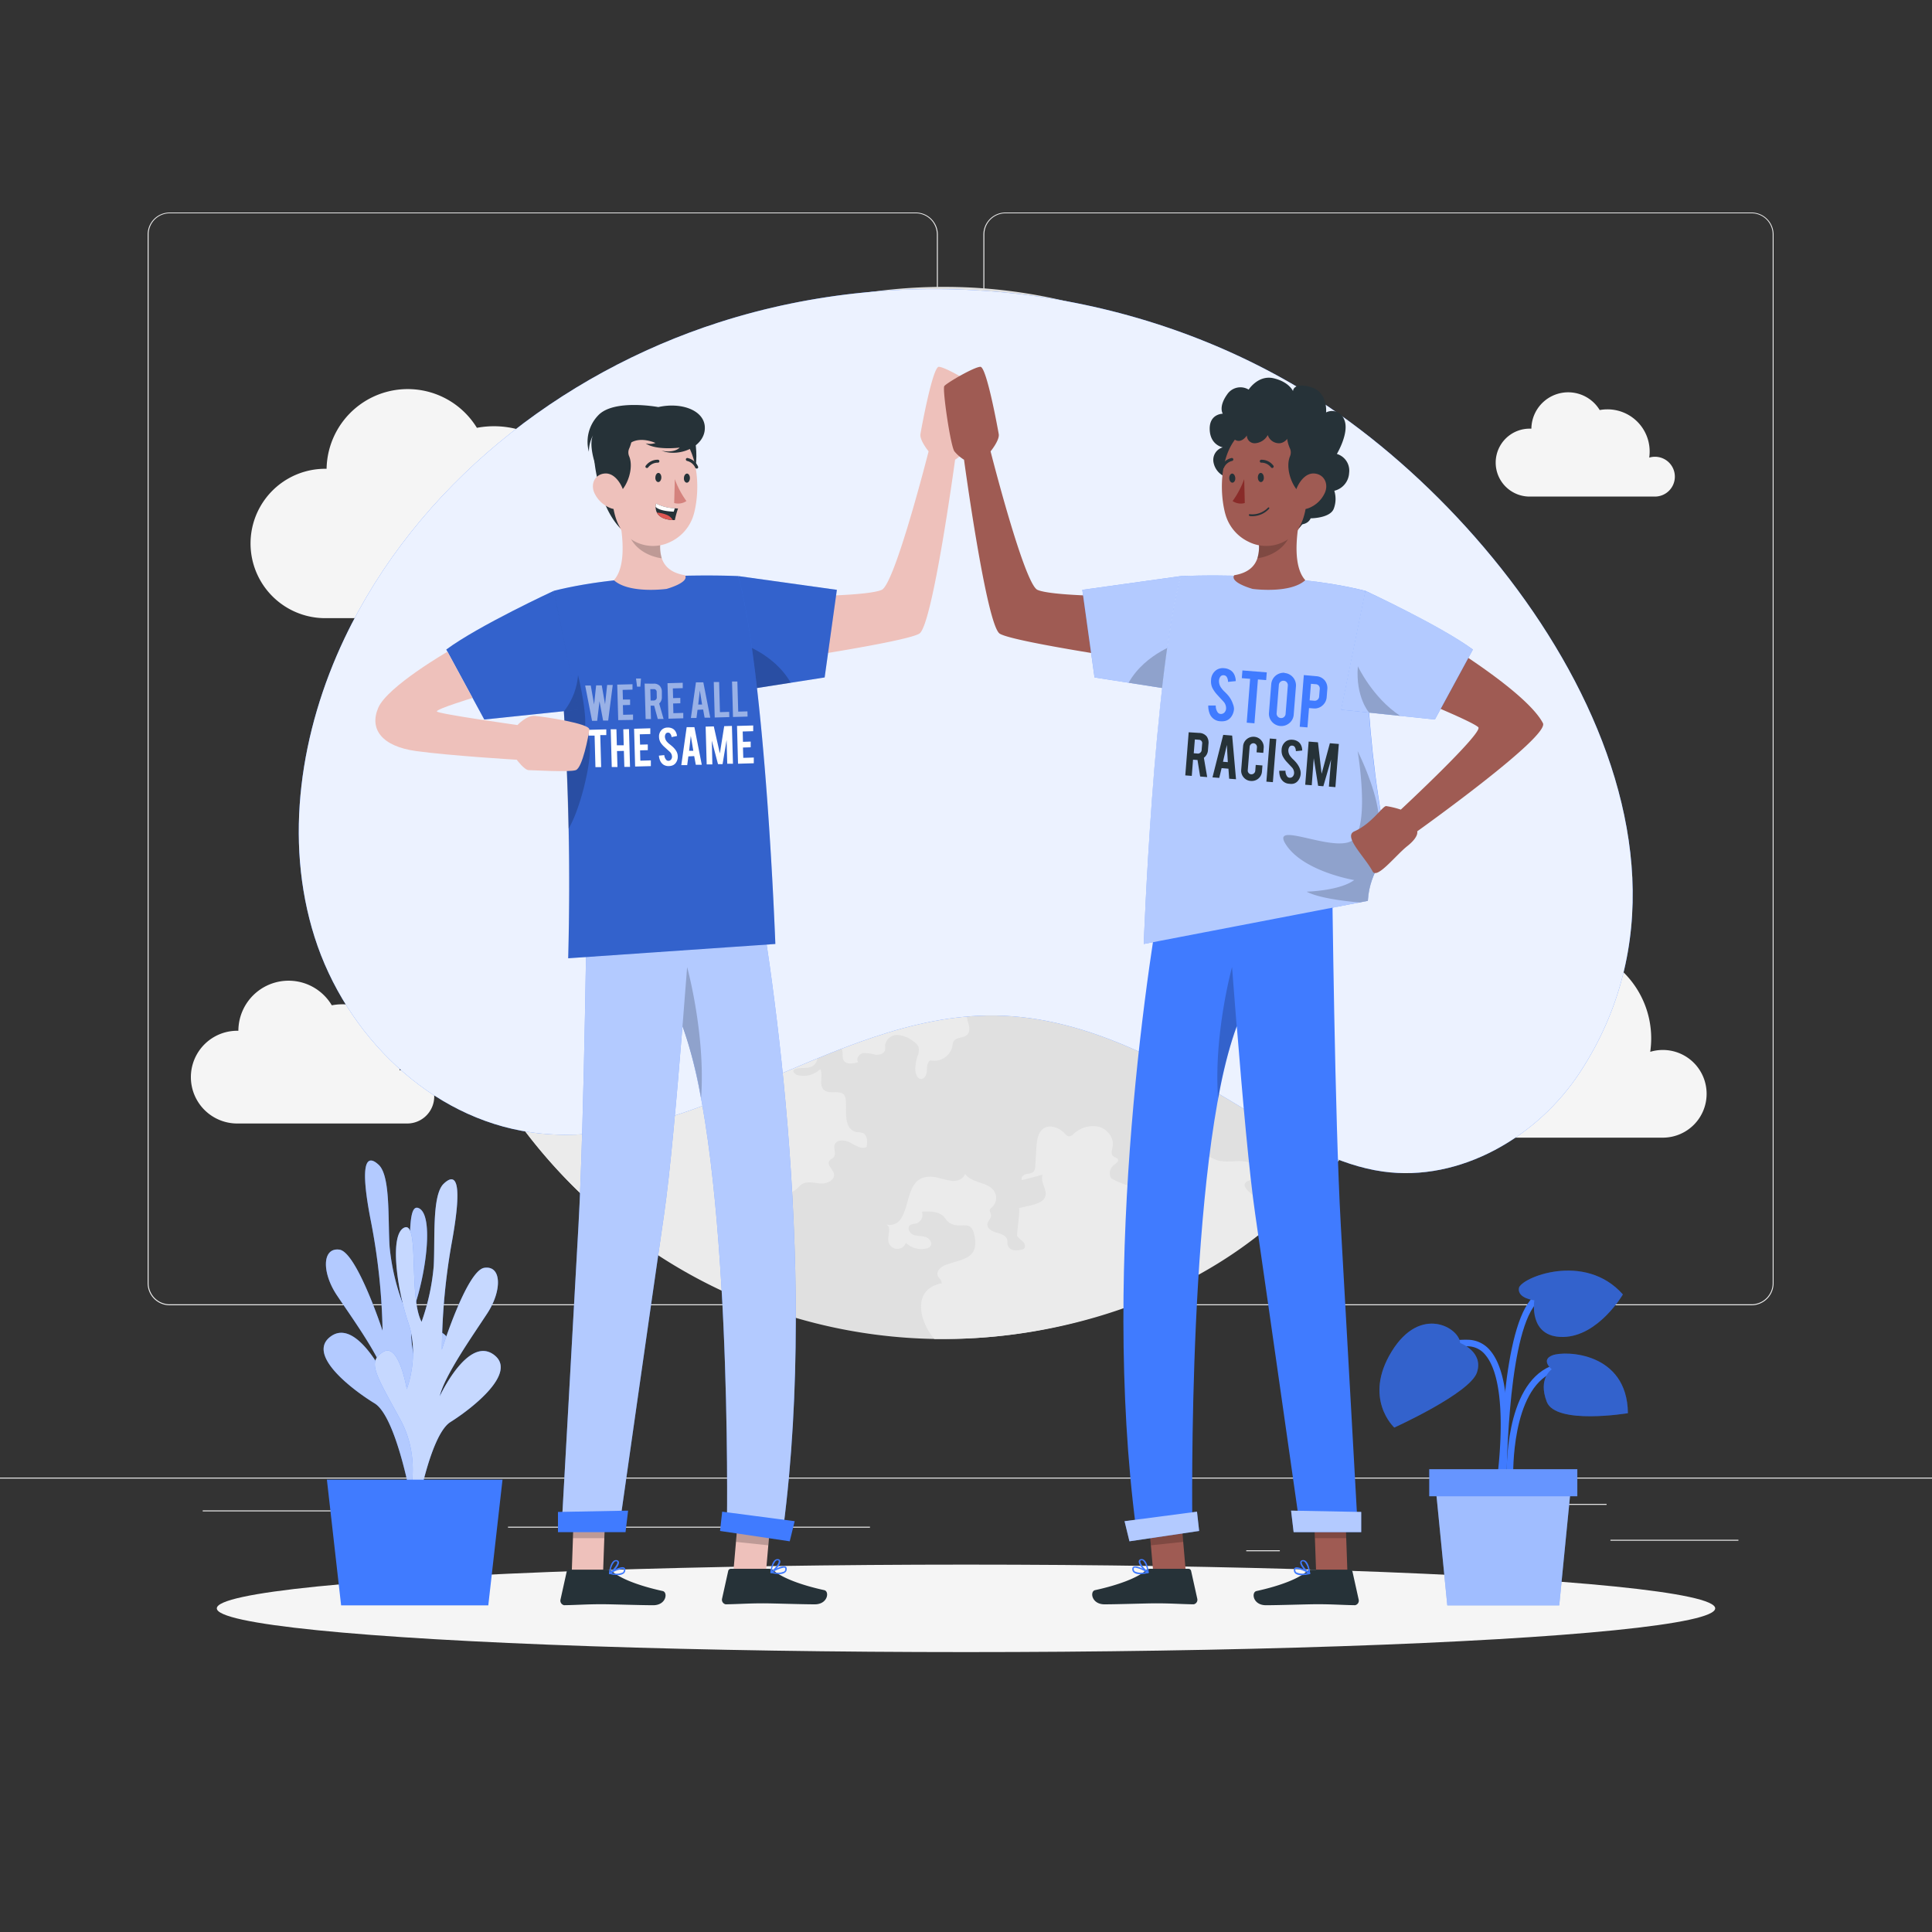 <svg xmlns="http://www.w3.org/2000/svg" viewBox="0 0 500 500"><rect x="0" y="0" width="500" height="500" fill="#333333" stroke="none"/><g id="background-complete"><rect y="382.4" width="500" height="0.25" style="fill:#ebebeb"></rect><rect x="416.78" y="398.49" width="33.12" height="0.25" style="fill:#ebebeb"></rect><rect x="322.53" y="401.21" width="8.69" height="0.25" style="fill:#ebebeb"></rect><rect x="396.59" y="389.21" width="19.19" height="0.25" style="fill:#ebebeb"></rect><rect x="52.46" y="390.89" width="43.19" height="0.25" style="fill:#ebebeb"></rect><rect x="104.56" y="390.89" width="6.33" height="0.25" style="fill:#ebebeb"></rect><rect x="131.47" y="395.11" width="93.68" height="0.25" style="fill:#ebebeb"></rect><path d="M237,337.8H43.91a5.71,5.71,0,0,1-5.7-5.71V60.66A5.71,5.71,0,0,1,43.91,55H237a5.71,5.71,0,0,1,5.71,5.71V332.09A5.71,5.71,0,0,1,237,337.8ZM43.91,55.2a5.46,5.46,0,0,0-5.45,5.46V332.09a5.46,5.46,0,0,0,5.45,5.46H237a5.47,5.47,0,0,0,5.46-5.46V60.66A5.47,5.47,0,0,0,237,55.2Z" style="fill:#ebebeb"></path><path d="M453.31,337.8H260.21a5.72,5.72,0,0,1-5.71-5.71V60.66A5.72,5.72,0,0,1,260.21,55h193.1A5.71,5.71,0,0,1,459,60.66V332.09A5.71,5.71,0,0,1,453.31,337.8ZM260.21,55.2a5.47,5.47,0,0,0-5.46,5.46V332.09a5.47,5.47,0,0,0,5.46,5.46h193.1a5.47,5.47,0,0,0,5.46-5.46V60.66a5.47,5.47,0,0,0-5.46-5.46Z" style="fill:#ebebeb"></path><path d="M380.44,210.38q0,6.78-.65,13.38A136.13,136.13,0,0,1,244.3,346.52l-2.48,0a135.82,135.82,0,0,1-48.44-9.82h0A136.28,136.28,0,0,1,108.86,224.3a139.2,139.2,0,0,1-.7-13.92,136.14,136.14,0,1,1,272.28,0Z" style="fill:#e0e0e0"></path><path d="M285.79,111.5c2.56-.23,3.73-3.36,4.27-5.92q1.2-5.76,2.41-11.52c-4.67-2.23-4.24-7.94-2-11.8a136.19,136.19,0,0,1,90,128.12q0,6.78-.65,13.38a3.9,3.9,0,0,1-.35.19c-3.72,1.73-6.63-1.47-9.41-3.28-.63-.41-8.76-4.43-8.88-3.32a35.84,35.84,0,0,0-.49-10.69,1.05,1.05,0,0,0-.35-.71c-.52-.37-1.13.36-1.33,1-.51,1.56-.73,3.22-1.33,4.75a5.58,5.58,0,0,1-3.26,3.48c-1.58.49-3.3-.11-4.94.11a6.76,6.76,0,0,0-4.7,3.48,22.68,22.68,0,0,0-2,5.48c-1.89-4.28-6.79-1.69-9.63-5.16-.91-1.11-2-2.72-3.35-2.19s-1.43,2.67-2.79,2.83c-1,.11-1.65-.94-1.78-1.89a9.93,9.93,0,0,0-.37-2.84,2.51,2.51,0,0,0-3.42-1.07c-1,.62-1.45,1.89-2.1,2.91s-2.05,1.87-3,1.14a1.89,1.89,0,0,1-.53-.66c-.93-1.83.16-4,1.43-5.63s2.85-3.2,3-5.25a1.71,1.71,0,0,0-2.36.48,2.59,2.59,0,0,1-.5.79c-.52.44-1.29,0-1.86-.36a12.34,12.34,0,0,0-9.25-1.71l-.78,12.45c-.94,0-1.51.08-1.87,1-3.09-3.05-5.92-6.34-9.33-9.09a2.48,2.48,0,0,1-1-1.2,7.54,7.54,0,0,1,.05-1.64c-.1-1.81-2.52-2.3-4.34-2.27-.52-.29-.21-1.15.32-1.44a13.43,13.43,0,0,0,1.66-.68,2.3,2.3,0,0,0,.48-2.5A6,6,0,0,0,284,196.5a1.8,1.8,0,0,0-.91.61c-.47.68,0,1.58,0,2.39.31,3.22-3.15,2.45-4.75,1.55-2.16-1.22-3.35-4.43-3.74-6.72-.45-2.67-2.35-20.42-8.28-18a2.62,2.62,0,0,0-1.25,1.25c-.87,1.6-.82,3.54-1.46,5.25s-2.6,3.25-4.18,2.36c-.64-.36-1-1-1.65-1.44-1.69-1.13-4.12.19-6-.66a17.25,17.25,0,0,1-2.2-1.73c-.77-.54-2-.71-2.53,0s.09,2.14-.42,3.06-2.16.75-2.71-.2a2.83,2.83,0,0,1,.49-3.07,3.75,3.75,0,0,0,.94-1.42c.22-1-.73-1.86-1.57-2.45l-4-2.84a2.4,2.4,0,0,1,1.91-1.82c.91-.25,1.87-.23,2.77-.52,4.33-1.41,4.36-7.83,10-6.53a2.74,2.74,0,0,0,3.15,3.05c2.08-.5,3.44-3.45,5.5-2.85.71.21,1.25.83,2,1,2,.49,3-2.58,3.57-3.88,1.9-4.33-1-4.87-.85-8.75.06-1.77,1.38-3.26,1.72-5s-.24-3.26,0-4.88c.63-4.44,6.5-1.7,9.1-1.17-1.4-2.53.73-5.58,3-7.31,3.55-2.66,2.94-2.43,3.41-6.3a2.82,2.82,0,0,1,1.69-2.39c1.69-.59,3.33,1.09,5.11,1.28.85.09,1.72-.18,2.57,0,2.22.39,3,3.13,4.42,4.87a6.14,6.14,0,0,0,5.26,2.16,12.78,12.78,0,0,0,0-3.44l-3.73-2.34a8.52,8.52,0,0,1-2.9-2.52,7,7,0,0,0-1.16-1.83c-1.1-.94-2.75-.39-4.19-.31-3.49.2-9.16-2-12.52-3.14-3.57-1.2-4.81-3.75-8.11-4.91a1.06,1.06,0,0,1-.36-1.56,2.33,2.33,0,0,1,1.6-.83,6.4,6.4,0,0,1,4.14.71c-1.63-.91,3.2-4.85,4.07-5,1.43-.31,3.34.78,4.79.86,3.6.21,5.69-.49,3.35-4.42-.89-1.5-1.93-3.41-.93-4.84a2.26,2.26,0,0,0,2.64-1,4.76,4.76,0,0,0,.48-3,3.1,3.1,0,0,0-.74-1.91,4.46,4.46,0,0,1-.82-.74c-.67-1,.72-2.11,1.85-2.53" style="fill:#ebebeb"></path><path d="M165.55,266.6c1.12.85,2.71.18,3.89-.58s2.54-1.66,3.85-1.17l.05,4.86a1.16,1.16,0,0,0,.24.86,1.14,1.14,0,0,0,.87.21l3.14-.13c.87-.95-1.54-2.13-1.19-3.38.16-.55.78-.78,1.29-1,4.31-2.28,1.62-7.09-.31-9.71-2.24-3-2.06-7.16-1.79-10.93.1-1.34.27-2.84,1.31-3.71s2.49-.79,3.78-1.16c2.23-.63,3.82-2.59,5.91-3.6,7.3-3.53,12,4.29,9.63,10.41-1.25,3.18-1.77,2.57-1.09,6,.28,1.42-.2,3.09,1.27,4.07a2.59,2.59,0,0,0,3.95-1.95c.14-1.87.58-3.64-.17-5.4,2.14.81,4.71.32,7.06.34a3.08,3.08,0,0,1,4.38-2.94c-.07,1.06.21,2.52,1.27,2.52a1.75,1.75,0,0,0,.87-.3c1.12-.65,2.12-1.52,3.3-2.06,1.81-.83,7-.4,7.83-2.83.15-.43.15-.9.32-1.31a2,2,0,0,1,2.43-1,2.73,2.73,0,0,1,1.74,2.13c.11.63,0,1.29.2,1.91.85,3.3,4.26.75,5.76,1.64.72.43,3.67,6.07,3.73,6.75,1.45-1.78,3.61-3.27,6-3.14,2.62.14,3.72,2.23,4.29,4.78s.61,5.89,1.18,7.84c.31,1,.57,2.32-.17,3.11-.93,1-2.9.6-3.58,1.79a4,4,0,0,0-.31,1.25,4.8,4.8,0,0,1-5.72,3.64c-.81.52-.83,1.67-.89,2.63s-.47,2.14-1.43,2.2-1.59-1.37-1.56-2.48a12,12,0,0,1,.54-3.32,4,4,0,0,0,.3-2.46,3.2,3.2,0,0,0-1.25-1.41,7.34,7.34,0,0,0-4.18-1.72,3.13,3.13,0,0,0-3.22,2.64,6.31,6.31,0,0,1,0,1.23c-.26,1-1.57,1.37-2.62,1.22a9.65,9.65,0,0,0-3.13-.39c-1,.2-1.9,1.55-1.18,2.31-1.39.48-3.38.71-3.92-.66a3.94,3.94,0,0,1-.13-1.41c0-2.93-3.64-7.17-6.14-4.13-1.64,2,1.14,5.67-1.8,7.31-1.4.78-3.3.07-4.69.87-.43.51.31,1.21.95,1.39a6.24,6.24,0,0,0,5.88-1.55c.81,1.71-.48,4.19,1,5.43s4.18-.19,5.24,1.36a3,3,0,0,1,.38,1.54c.17,2.64-.68,7.48,3,8a5,5,0,0,1,1.34.19c1.29.51,1.27,2.31,1,3.67-1.41.59-2.9-.46-4.25-1.18s-3.48-.86-4,.59c-.33,1,.47,2.35-.22,3.19-.32.39-.89.54-1.16,1-.67,1,.92,2.08,1.19,3.28.38,1.64-1.82,2.68-3.5,2.54s-3.56-.71-4.93.28c-.43.31-.76.76-1.16,1.11-1.24,1.08-3,1.17-4.68,1.2-2.63.05,3.27,10.9,3.33,11.56.41,5-4.74,7.64-7.71,10.81a30.2,30.2,0,0,0-3.83,5.63c-44.15-17.83-76.59-58.72-83.68-105.82a43.79,43.79,0,0,1-.7-6.4c3.1.89,7.91,3.25,11.08,1.39,4-2.38,1.17-8.34,5.8-10.07,1.14,0,.8,1.91,1.45,2.85a4,4,0,0,0,1.61,1c.56.29,1.11.9.87,1.49,1,.8,2.38-.2,3.32-1.06a8.34,8.34,0,0,1,3.81-2.24c3.06-.62,5.86,1.59,8.59,3.08a41.46,41.46,0,0,0,7.18,2.81c-1.19-.08-1.8,1.56-1.35,2.66a12.18,12.18,0,0,0,2.23,2.76c1.28,1.58.27,3.4,1.34,5.07,1.32,2.08,3.88,3.55,4.08,6,.25,3-3.05,4.84-5.82,5.92,1.44,3.36,5.39,5.69,5.36,9.35a9.4,9.4,0,0,1-1.27,4l-3.81,7.73a5,5,0,0,0-.76,3.4c.35,1.36,1.73,2.15,3,2.78l4.05,2.07a3,3,0,0,0,1.78.47,2.68,2.68,0,0,0,1.56-1.16,14.49,14.49,0,0,0,3-10.18,58.67,58.67,0,0,1,14,4c-.48-2.78.69-5.84-.15-8.44" style="fill:#ebebeb"></path><path d="M278.27,244.68a5.4,5.4,0,0,0,2.44-3.92,26.27,26.27,0,0,0-.3-2.92,2.66,2.66,0,0,1,1.09-2.57c1.1-.59,2.42.17,3.44.9a4.18,4.18,0,0,1,1.91,2.29,20.64,20.64,0,0,1-.06,2.22c.11,1.47,1.41,2.51,2.44,3.57s1.9,2.71,1.07,3.93c-.54.8-1.64,1.08-2.22,1.85-1.42,1.89,1.11,4.57-.07,6.29-1.4,2-4.82,1-6.71-.08s-3.3-3-4.66-4.67C272.79,246.88,274.14,247.6,278.27,244.68Z" style="fill:#ebebeb"></path><path d="M328.92,317c-22.92,19.6-54.78,29.53-84.62,29.53l-2.48,0c-3.91-4.47-5.93-12.89,1.88-14.41,0-.85-.48-1.06-.91-1.75-.66-1.07.47-2.41,1.64-2.88,3.84-1.56,8.5-1.43,7.92-6.62-.68-6.2-3.63-2.28-6.83-4.54a7.21,7.21,0,0,1-1.1-1.29c-1.35-1.58-3.75-1.59-5.83-1.46a2.36,2.36,0,0,1-1.6,3.09,3.77,3.77,0,0,0-1.43.36c-.88.62-.23,2.11.76,2.52s2.13.25,3.15.56,2,1.53,1.33,2.4a1.85,1.85,0,0,1-1.16.62,5.82,5.82,0,0,1-5.2-1.48,2.35,2.35,0,0,1-4.54-.47c-.2-1.52.85-3.56-.49-4.28a3.4,3.4,0,0,0,3.37-1c3.18-3.7,1.37-12.76,9.68-11.18a32.37,32.37,0,0,0,4,.91c1.36.08,2.92-.54,3.29-1.85,1.73,2.55,6.22,2,7.69,4.75a3.27,3.27,0,0,1-.75,3.94,1.46,1.46,0,0,0-.49.53c-.18.45.22.92.28,1.41.11.85-.81,1.5-.93,2.34-.16,1.18,1.2,1.94,2.35,2.25s2.56.74,2.78,1.91c.08.4,0,.81.07,1.21a2,2,0,0,0,1.78,1.46,5.89,5.89,0,0,0,2.41-.35c.54-.45.31-1.35-.17-1.87a14.84,14.84,0,0,1-1.52-1.44c-.22-.33.91-7.38.38-7.2,2.53-.85,7.92-.94,6.86-4.72-.38-1.33-1.14-2.73-.64-4-1.78.49-3.56.95-5.35,1.4-.43-.58.29-1.36,1-1.53s1.53-.14,2-.67a2.3,2.3,0,0,0,.42-1.43c.1-1.64.2-3.28.31-4.92s.36-3.81,1.84-4.8c1.69-1.13,4.05-.21,5.45,1.26.33.35.7.77,1.19.77a1.81,1.81,0,0,0,1.13-.62,7.35,7.35,0,0,1,6.41-1.89c2.25.55,4.1,2.83,3.71,5.11-.16.88-.54,2,.13,2.54.4.34,1.08.39,1.26.88s-.57,1.06-1.11,1.45a2.66,2.66,0,0,0-.79,3.2c.27.55,5.17,2.6,5.94,2.23,1.76-.84,1.48-5.54,1.71-7.35a2.66,2.66,0,0,1,.79-1.89c.89-.65,2.16,0,2.84.91s1.17,2,2.16,2.44a4.45,4.45,0,0,0,1.88.34c1.29.05,2.75,0,3.67-.88.43-.43.68-1,1.11-1.43a3.75,3.75,0,0,1,3.91-.44c1.29.47,2.46,1.29,3.8,1.65,2.84.78,6.1-.54,8.7.83,1.26.66,2.16,2.47,1.15,3.48s-2.74.7-3,1.9,2.59,2.85,3.09,3.86c.38.81-.49,2.29.41,3.78C326.32,315.3,328.12,315.69,328.92,317Z" style="fill:#ebebeb"></path><path d="M163.12,120.87c-1.62,1.07-3.44,1.68-4,3.9-.79,3,.84,4.33,3.86,3.23a1.35,1.35,0,0,1,.83-.12c.87.29.24,1.57-.33,2.28a6.14,6.14,0,0,0-.77,5.87c.16.47-8.33.6-9.26.08-3.26-1.81-1.08-8.77-4.88-7.63-.28,2.66-.16,5.4-.18,8.09l-3.88.12c1,0,.35,4.91,0,5.45-1.29,2.09-5.21,1.17-4.89,5.14.41,5,10.13,6.12,9,.35a25.16,25.16,0,0,1,9.61-1.23c.08-1,.15-2.05.22-3.07a2.78,2.78,0,0,1,2.51-.17,7.69,7.69,0,0,1-.62,8.47c1.1,1.71-.27,3.89-1.58,5.45,3.54,2.63,2.47,9.24-1.72,10.62s-9-3.31-7.69-7.53a9.87,9.87,0,0,1-5.49-2.56,12.89,12.89,0,0,1-9.51,11.56c-2.61.65-5.7.59-7.49,2.6-.8.89-1.2,2.07-1.94,3-1.68,2.1-4.66,2.51-7.35,2.64q-2.7.12-5.4.06a136.25,136.25,0,0,1,51.37-76.72,5.42,5.42,0,0,1,2.75.43c1.52.83,2,2.76,2.28,4.47,1.18,6.65.46,10.78-5,14.87Z" style="fill:#ebebeb"></path><path d="M166.17,148.64a11.33,11.33,0,0,0-14.59-10.85,23.56,23.56,0,0,0,.26-3.48,24,24,0,0,0-28.42-23.59,21,21,0,0,0-38.9,10.6h-.35a19.33,19.33,0,1,0,0,38.66h71A11.33,11.33,0,0,0,166.17,148.64Z" style="fill:#f5f5f5"></path><path d="M441.67,283.07a11.33,11.33,0,0,0-14.59-10.86,24.9,24.9,0,0,0,.25-3.48,24,24,0,0,0-28.42-23.58A21,21,0,0,0,360,255.75l-.35,0a19.34,19.34,0,1,0,0,38.67h71l0,0A11.33,11.33,0,0,0,441.67,283.07Z" style="fill:#f5f5f5"></path><path d="M112.38,283.75a7,7,0,0,0-7-7.05,7.12,7.12,0,0,0-2,.3,14.12,14.12,0,0,0,.16-2.17,14.92,14.92,0,0,0-14.92-14.92,14.65,14.65,0,0,0-2.75.26,13,13,0,0,0-24.18,6.59H61.4a12,12,0,1,0,0,24h44.13A7,7,0,0,0,112.38,283.75Z" style="fill:#f5f5f5"></path><path d="M433.45,123.36a5.14,5.14,0,0,0-6.63-4.93,11.87,11.87,0,0,0,.11-1.58A10.9,10.9,0,0,0,416,105.94a11.21,11.21,0,0,0-2,.18,9.53,9.53,0,0,0-17.68,4.82h-.15a8.79,8.79,0,1,0,0,17.57h32.26A5.15,5.15,0,0,0,433.45,123.36Z" style="fill:#f5f5f5"></path></g><g id="background-simple"><path d="M225.9,268.48c-29.54,9.9-57.77,28.86-88.38,24.58-26.29-3.68-48.07-25.22-56.1-50.53s-3.64-53.41,7.76-77.38c18.67-39.23,55.53-68.44,96.89-81.72C234.68,67.82,289.76,73.66,334,99.12c54.8,31.52,116.37,114.72,75,178.23-11,16.89-31.16,28.66-51.12,25.84-11.66-1.64-22.11-7.85-32.18-13.95-21.08-12.78-43.44-26.07-68.09-26.43C246.78,262.66,236.26,265,225.9,268.48Z" style="fill:#407BFF"></path><path d="M225.9,268.48c-29.54,9.9-57.77,28.86-88.38,24.58-26.29-3.68-48.07-25.22-56.1-50.53s-3.64-53.41,7.76-77.38c18.67-39.23,55.53-68.44,96.89-81.72C234.68,67.82,289.76,73.66,334,99.12c54.8,31.52,116.37,114.72,75,178.23-11,16.89-31.16,28.66-51.12,25.84-11.66-1.64-22.11-7.85-32.18-13.95-21.08-12.78-43.44-26.07-68.09-26.43C246.78,262.66,236.26,265,225.9,268.48Z" style="fill:#fff;opacity:0.9"></path></g><g id="Shadow"><ellipse id="path" cx="250" cy="416.24" rx="193.89" ry="11.32" style="fill:#f5f5f5"></ellipse></g><g id="plant-2"><path d="M389.08,383.1c.15-1,3.65-25.17-3.36-33.51a7.58,7.58,0,0,0-5.82-2.86c-14.15-.33-16.09,11-16.11,11.15l1.67.26c.07-.41,1.75-10,14.4-9.72a5.87,5.87,0,0,1,4.57,2.26c6.53,7.76,3,31.93,3,32.17Z" style="fill:#407BFF"></path><path d="M389.94,382l1.68-.05c0-.22-.56-22.25,10.3-26.8,10.63-4.46,15.42,4.7,15.62,5.1l1.51-.76c-.06-.11-5.67-11-17.79-5.9C389.34,358.59,389.91,381.05,389.94,382Z" style="fill:#407BFF"></path><path d="M389.89,383.73c0-.35.1-35.19,6.89-45.38,6.52-9.78,17-5.17,17.49-5l.7-1.54c-.12-.06-12.27-5.41-19.59,5.58-7.08,10.61-7.18,44.86-7.18,46.31Z" style="fill:#407BFF"></path><path d="M377.88,347.56s6.17,2.28,4.34,7.66-21.38,14.23-21.38,14.23-8.18-7.5-.67-19.7S377.71,343.72,377.88,347.56Z" style="fill:#407BFF"></path><path d="M397.09,336.52s-4.39-.47-4-3.14S410.11,323.83,420,335c0,0-6.31,10.84-15.43,11S397.09,336.52,397.09,336.52Z" style="fill:#407BFF"></path><path d="M401.59,354.37s-3-2.44.24-3.64,19.3-.85,19.47,15c0,0-18.67,3.1-21-2.95S401.59,354.37,401.59,354.37Z" style="fill:#407BFF"></path><path d="M377.88,347.56s6.17,2.28,4.34,7.66-21.38,14.23-21.38,14.23-8.18-7.5-.67-19.7S377.71,343.72,377.88,347.56Z" style="opacity:0.2;isolation:isolate"></path><path d="M397.09,336.52s-4.39-.47-4-3.14S410.11,323.83,420,335c0,0-6.31,10.84-15.43,11S397.09,336.52,397.09,336.52Z" style="opacity:0.2;isolation:isolate"></path><path d="M401.59,354.37s-3-2.44.24-3.64,19.3-.85,19.47,15c0,0-18.67,3.1-21-2.95S401.59,354.37,401.59,354.37Z" style="opacity:0.2;isolation:isolate"></path><polygon points="374.56 415.46 403.53 415.46 406.66 383.73 371.43 383.73 374.56 415.46" style="fill:#407BFF"></polygon><polygon points="374.56 415.46 403.53 415.46 406.66 383.73 371.43 383.73 374.56 415.46" style="fill:#fff;opacity:0.5;isolation:isolate"></polygon><rect x="369.88" y="380.23" width="38.32" height="7" transform="translate(778.09 767.46) rotate(180)" style="fill:#407BFF"></rect><rect x="369.88" y="380.23" width="38.32" height="7" transform="translate(778.09 767.46) rotate(180)" style="fill:#fff;opacity:0.2;isolation:isolate"></rect></g><g id="plant-1"><path d="M109.13,386.73s-5.65-12.33.81-24.48,8.32-15,4.21-17.5-6,9.72-6,9.72-3.47-8.4-.61-17.19,4.66-23.11.75-24.64-.74,17.86-4.14,24.47a57,57,0,0,1-3.32-14.42c-.47-7.06.27-18.34-2.82-21.23s-5.07-.89-2,14.69a163.44,163.44,0,0,1,3,28.25s-6.7-20.44-11.2-21-4.5,6-.65,11.77,11.28,16,12.5,21.32c0,0-7.36-15.38-14-10.67s5.76,14,11.28,17.36,9.35,24.4,9.35,24.4Z" style="fill:#407BFF"></path><path d="M109.13,386.73s-5.65-12.33.81-24.48,8.32-15,4.21-17.5-6,9.72-6,9.72-3.47-8.4-.61-17.19,4.66-23.11.75-24.64-.74,17.86-4.14,24.47a57,57,0,0,1-3.32-14.42c-.47-7.06.27-18.34-2.82-21.23s-5.07-.89-2,14.69a163.44,163.44,0,0,1,3,28.25s-6.7-20.44-11.2-21-4.5,6-.65,11.77,11.28,16,12.5,21.32c0,0-7.36-15.38-14-10.67s5.76,14,11.28,17.36,9.35,24.4,9.35,24.4Z" style="fill:#fff;opacity:0.6;isolation:isolate"></path><path d="M104.67,391.78s5.51-12.4-1.09-24.46-8.51-14.89-4.42-17.44,6.11,9.63,6.11,9.63,3.37-8.45.4-17.19-4.93-23-1-24.63,1,17.84,4.43,24.4a57.21,57.21,0,0,0,3.15-14.46c.38-7.07-.49-18.33,2.57-21.27s5-1,2.2,14.66a163.8,163.8,0,0,0-2.67,28.29s6.46-20.54,11-21.2,4.57,5.95.78,11.75S115,356.05,113.8,361.36c0,0,7.18-15.49,13.85-10.87s-5.59,14.09-11.07,17.53-9,24.54-9,24.54Z" style="fill:#407BFF"></path><path d="M104.67,391.78s5.51-12.4-1.09-24.46-8.51-14.89-4.42-17.44,6.11,9.63,6.11,9.63,3.37-8.45.4-17.19-4.93-23-1-24.63,1,17.84,4.43,24.4a57.21,57.21,0,0,0,3.15-14.46c.38-7.07-.49-18.33,2.57-21.27s5-1,2.2,14.66a163.8,163.8,0,0,0-2.67,28.29s6.46-20.54,11-21.2,4.57,5.95.78,11.75S115,356.05,113.8,361.36c0,0,7.18-15.49,13.85-10.87s-5.59,14.09-11.07,17.53-9,24.54-9,24.54Z" style="fill:#fff;opacity:0.7;isolation:isolate"></path><polygon points="130.05 382.94 84.6 382.94 88.28 415.46 126.37 415.46 130.05 382.94" style="fill:#407BFF"></polygon></g><g id="character-1"><g id="group"><polygon points="189.71 407.77 198.08 408.66 199.65 390.61 191.28 389.73 189.71 407.77" style="fill:#eec1bb"></polygon><polygon points="147.96 407.17 156.07 407.17 156.74 388.38 148.62 388.38 147.96 407.17" style="fill:#eec1bb"></polygon><path d="M157.19,406.23h-9.85a.71.71,0,0,0-.69.55l-1.6,7.22a1.2,1.2,0,0,0,.92,1.42l.27,0c3.18-.05,5.5-.25,9.51-.25,2.46,0,9.9.26,13.3.26s3.85-3.36,2.46-3.67c-6.25-1.37-11-3.25-13-5.05A2,2,0,0,0,157.19,406.23Z" style="fill:#263238"></path><path d="M157.75,407.35a.19.19,0,0,1-.15-.16.19.19,0,0,1,.1-.19c.28-.19,2.9-1.79,3.8-1.33a.57.57,0,0,1,.33.54,1.13,1.13,0,0,1-.4,1,2.47,2.47,0,0,1-1.56.41A9.51,9.51,0,0,1,157.75,407.35Zm.55-.27a4,4,0,0,0,2.89-.14.79.79,0,0,0,.26-.69c0-.16-.07-.23-.12-.23a.45.45,0,0,0-.25,0A8,8,0,0,0,158.3,407.08Z" style="fill:#407BFF"></path><path d="M157.7,407.39a.21.21,0,0,1-.1-.17c0-.12.21-2.45,1.15-3.21a1,1,0,0,1,.81-.25.63.63,0,0,1,.62.51c.17.85-1.45,2.64-2.29,3.09h-.09A.19.19,0,0,1,157.7,407.39Zm1.3-3.15a4.49,4.49,0,0,0-1,2.53c.83-.63,1.86-2,1.76-2.5,0,0,0-.2-.28-.2h-.09A.63.63,0,0,0,159,404.24Z" style="fill:#407BFF"></path><path d="M199,406h-9.85a.71.71,0,0,0-.69.56l-1.6,7.22a1.2,1.2,0,0,0,.93,1.41,1.09,1.09,0,0,0,.26,0c3.19-.05,5.51-.25,9.51-.25,2.46,0,9.9.26,13.3.26s3.85-3.36,2.46-3.67c-6.25-1.36-10.95-3.25-13-5A1.94,1.94,0,0,0,199,406Z" style="fill:#263238"></path><path d="M199.52,407.09a.18.18,0,0,1-.14-.16.17.17,0,0,1,.09-.19c.29-.18,2.91-1.79,3.8-1.33a.57.57,0,0,1,.33.54,1.1,1.1,0,0,1-.4,1,2.36,2.36,0,0,1-1.55.41A9.6,9.6,0,0,1,199.52,407.09Zm.56-.27a4,4,0,0,0,2.89-.14.77.77,0,0,0,.25-.69c0-.16-.07-.23-.12-.23a.43.43,0,0,0-.25-.05A7.87,7.87,0,0,0,200.08,406.82Z" style="fill:#407BFF"></path><path d="M199.47,407.13a.17.17,0,0,1-.09-.17c0-.11.2-2.45,1.14-3.21a1.05,1.05,0,0,1,.82-.25.61.61,0,0,1,.61.51c.17.86-1.45,2.64-2.29,3.09h-.09A.12.12,0,0,1,199.47,407.13Zm1.3-3.15a4.52,4.52,0,0,0-1,2.54c.83-.63,1.87-2,1.76-2.51,0-.05,0-.2-.28-.2h-.09A.63.63,0,0,0,200.77,404Z" style="fill:#407BFF"></path><polygon points="191.28 389.73 199.65 390.61 198.83 399.92 190.46 399.04 191.28 389.73" style="opacity:0.2;isolation:isolate"></polygon><polygon points="148.62 388.39 156.74 388.39 156.39 398.08 148.27 398.08 148.62 388.39" style="opacity:0.2;isolation:isolate"></polygon><path d="M152,223.64h43c4.09,22.34,16.9,101.41,7.71,171.86l-14.57-1.81s1.35-93.52-11.51-128.1c-1.48,18.51-3.24,38.19-4.76,48.67-3.75,25.79-11.76,82.14-11.76,82.14H145.28s3-53.94,4.43-79.28C151.25,289.61,151.91,229.29,152,223.64Z" style="fill:#407BFF"></path><path d="M152,223.64h43c4.09,22.34,16.9,101.41,7.71,171.86l-14.57-1.81s1.35-93.52-11.51-128.1c-1.48,18.51-3.24,38.19-4.76,48.67-3.75,25.79-11.76,82.14-11.76,82.14H145.28s3-53.94,4.43-79.28C151.25,289.61,151.91,229.29,152,223.64Z" style="fill:#fff;opacity:0.6"></path><path d="M208.41,154.29s16.35-.1,19.78-1.64,12.13-35.84,12.13-35.84-2.37-2.89-2.11-4.47,3.17-17.41,4.75-17.41,8.81,4.22,9.34,5-1.58,15.52-2.64,16.86a10.09,10.09,0,0,1-2.48,2.17s-5.8,42.78-9.23,45-39.3,7.47-39.3,7.47Z" style="fill:#eec1bb"></path><polygon points="191.08 149.09 216.58 152.65 213.42 175.32 191.08 178.81 191.08 149.09" style="fill:#407BFF"></polygon><polygon points="191.08 149.09 191.08 178.81 192.96 178.52 204.6 176.7 213.42 175.32 216.58 152.65 191.08 149.09" style="opacity:0.2;isolation:isolate"></polygon><path d="M191.08,166.26,193,178.52l11.64-1.82C200.22,168.9,191.08,166.26,191.08,166.26Z" style="opacity:0.2;isolation:isolate"></path><path d="M176.63,265.59a115.13,115.13,0,0,1,4.81,18.62c1.2-16.46-3.61-33.93-3.61-33.93Z" style="opacity:0.2;isolation:isolate"></path><polygon points="204.38 398.89 186.35 396.21 186.9 391.22 205.66 393.68 204.38 398.89" style="fill:#407BFF"></polygon><polygon points="161.89 396.52 144.4 396.52 144.4 391.29 162.55 390.95 161.89 396.52" style="fill:#407BFF"></polygon><path d="M191.08,149.09s-27.38-1.33-47.77,3.82A716.84,716.84,0,0,1,147.05,248l53.61-3.7S198.18,175.7,191.08,149.09Z" style="fill:#407BFF"></path><g style="opacity:0.2;isolation:isolate"><path d="M147.05,248c.3-11.87.29-23.15.08-33.51-.23-11.37-.69-21.63-1.2-30.38-1.16-19.3-2.62-31.2-2.62-31.2,20.39-5.15,47.77-3.82,47.77-3.82,7.1,26.61,9.58,95.21,9.58,95.21Z"></path></g><path d="M158.87,150.15c3.95,3.59,13.63,2.26,13.63,2.26s6-1.65,4.77-3.54c-3.56-.59-5.28-2.25-6-4.38a10.43,10.43,0,0,1-.36-4.06,19.6,19.6,0,0,1,.3-2.27l-12-8.86C160.82,135.15,162.74,145.91,158.87,150.15Z" style="fill:#eec1bb"></path><path d="M162,134.93c.47,7.18,6.37,9.16,9.26,9.56a10.43,10.43,0,0,1-.36-4.06Z" style="opacity:0.2;isolation:isolate"></path><path d="M179.19,110.76s3.31,10.81-1.93,15.93S169,111.23,169,111.23Z" style="fill:#263238"></path><path d="M161.52,138a10.15,10.15,0,0,0,12.1,2.18,11.25,11.25,0,0,0,5.61-6.13c.14-.36.26-.75.37-1.14,1.89-7.18,1.07-19.13-6.73-22.51A11,11,0,0,0,158.4,116a10.84,10.84,0,0,0-.93,5C157.76,129.06,157.55,133.8,161.52,138Z" style="fill:#eec1bb"></path><path d="M169.61,123.56c-.06.65.31,1.19.74,1.2s.79-.52.81-1.17-.33-1.19-.75-1.2S169.63,122.9,169.61,123.56Z" style="fill:#263238"></path><path d="M177,123.73c-.06.64.32,1.19.75,1.19s.78-.51.8-1.16-.33-1.19-.75-1.2S177,123.11,177,123.73Z" style="fill:#263238"></path><path d="M174.64,124a23,23,0,0,0,3,5.67,3.77,3.77,0,0,1-3.16.51Z" style="fill:#d4827d"></path><path d="M167.37,121.11a.38.38,0,0,0,.37-.14,3.11,3.11,0,0,1,2.49-1.23.38.38,0,0,0,.42-.34.39.39,0,0,0-.35-.42h0a3.81,3.81,0,0,0-3.15,1.51.38.38,0,0,0,0,.54h0A.51.51,0,0,0,167.37,121.11Z" style="fill:#263238"></path><path d="M180.23,121.25a.36.36,0,0,0,.23,0,.37.37,0,0,0,.19-.5h0a3.81,3.81,0,0,0-2.72-2.22.38.38,0,0,0-.43.32h0a.41.41,0,0,0,.32.44h0a3.12,3.12,0,0,1,2.13,1.79A.39.39,0,0,0,180.23,121.25Z" style="fill:#263238"></path><path d="M163.59,111.15l0,.12a9.32,9.32,0,0,1-.76,4.82,2.49,2.49,0,0,0,0,2c1.21,2.95-.36,7.61-2.6,9.5,0,0-.1-1.29-1.18-1s-.61,7,1.59,10.19c0,0-3.28-2.82-5.27-9.82-1.84-6.48-2.19-11.91-.91-14.47Z" style="fill:#263238"></path><path d="M153.81,127.54a7.64,7.64,0,0,0,4.3,4c2.52.91,4-1.3,3.44-3.78-.49-2.21-2.37-5.41-5-5.22S152.8,125.27,153.81,127.54Z" style="fill:#eec1bb"></path><path d="M175.48,131.59a22.68,22.68,0,0,0-.83,3,5.06,5.06,0,0,1-.55,0c-2.49-.11-3.61-1-4.09-1.92a3.18,3.18,0,0,1-.33-1.49,3.24,3.24,0,0,1,.11-.86,11.75,11.75,0,0,0,4.84,1.23C175.15,131.59,175.48,131.59,175.48,131.59Z" style="fill:#263238"></path><path d="M174.63,131.54l-.27.88c-2.34-.11-4-.51-4.68-1.25a3.24,3.24,0,0,1,.11-.86A11.75,11.75,0,0,0,174.63,131.54Z" style="fill:#fff"></path><path d="M174.1,134.58c-2.49-.11-3.61-1-4.09-1.92a8.08,8.08,0,0,1,2.74.67A3.06,3.06,0,0,1,174.1,134.58Z" style="fill:#de5753"></path><path d="M170.38,105.35c5.68-1.28,11.49.64,12,4.8.58,5.19-6.33,8.36-11.18,6.48,0,0,3.08.79,4.7-.79,0,0-6.08.79-8.8-1.09a4.46,4.46,0,0,0,2.54-.11s-7.25-3.39-8.83,3.9l-6.83,1.37s-1.68-4.85-.49-7.28a9.19,9.19,0,0,0-1.09,4.29,9.87,9.87,0,0,1,2.38-9.39C158.8,103.18,170.38,105.35,170.38,105.35Z" style="fill:#263238"></path><g style="opacity:0.5"><path d="M157.13,177.26l1.45,0-1.18,9.22-1.32,0-.93-5-.6,5.07-1.33,0-1.78-9.14,1.45,0,.86,4.9.53-4.94,1.45,0,.86,4.89Z" style="fill:#fff"></path><path d="M160,186.37l-.26-9.19,3.95-.1,0,1.39-2.55.07.07,2.5,1.86,0,0,1.4-1.87.05.07,2.5,2.56-.07,0,1.39Z" style="fill:#fff"></path><path d="M164.6,175.6l1.28,0-.15,2.1-.86,0Z" style="fill:#fff"></path><path d="M169.06,176.94a2.05,2.05,0,0,1,1.71.59,2.3,2.3,0,0,1,.52,1.54l0,1.33a2.14,2.14,0,0,1-.69,1.67l1.13,4-1.5,0-.93-3.44h-.13l-.79,0,.09,3.46-1.38,0-.26-9.18Zm.89,2.19a.71.71,0,0,0-.82-.78l-.83,0,.08,2.94.83,0a.79.79,0,0,0,.56-.25.75.75,0,0,0,.21-.57Z" style="fill:#fff"></path><path d="M173,186l-.25-9.19,3.94-.11,0,1.39-2.56.07.07,2.51,1.87-.05,0,1.39-1.86.05.06,2.51,2.56-.07,0,1.39Z" style="fill:#fff"></path><path d="M180.52,183.7l-.27,2.11-1.45,0,1.31-9.22,1.91,0,1.79,9.14-1.46,0-.38-2.1Zm.6-5-.42,3.63,1,0Z" style="fill:#fff"></path><path d="M188.75,185.58l-3.78.11-.25-9.19,1.39,0,.21,7.8,2.39-.07Z" style="fill:#fff"></path><path d="M193.47,185.45l-3.77.11-.25-9.19,1.38,0,.22,7.8,2.39-.07Z" style="fill:#fff"></path></g><path d="M153.88,190.37l-1.57,0,0-1.49,4.6-.12,0,1.48-1.56,0,.23,8.29-1.48,0Z" style="fill:#fff"></path><path d="M159.68,194.37l.12,4.14-1.48,0-.27-9.78,1.48,0,.11,4.15,1.78,0-.11-4.14,1.47-.05.27,9.78-1.47,0-.12-4.14Z" style="fill:#fff"></path><path d="M164.37,198.38l-.27-9.78,4.2-.12,0,1.49-2.73.07.08,2.67,2-.05,0,1.48-2,.05.07,2.67,2.72-.08,0,1.49Z" style="fill:#fff"></path><path d="M175.4,195.64a2.74,2.74,0,0,1-.48,1.76,1.89,1.89,0,0,1-1,.73,2.75,2.75,0,0,1-.81.13,2.4,2.4,0,0,1-1.45-.39,2.51,2.51,0,0,1-.78-.94,4,4,0,0,1-.36-1.37l1.4-.14a2.07,2.07,0,0,0,.49,1.22.74.74,0,0,0,.61.26.89.89,0,0,0,.76-.5,1.11,1.11,0,0,0,.13-.65,1.78,1.78,0,0,0-.58-1.19L172,193.35a5.52,5.52,0,0,1-1.07-1.24,3,3,0,0,1-.37-1.37,2.38,2.38,0,0,1,.85-2,2.16,2.16,0,0,1,1.36-.45,2.51,2.51,0,0,1,1.36.31,2,2,0,0,1,.72.74,2.89,2.89,0,0,1,.36,1.13l-1.41.29a1.59,1.59,0,0,0-.37-.92.7.7,0,0,0-.59-.23.66.66,0,0,0-.6.38,1.42,1.42,0,0,0-.16.72,2.21,2.21,0,0,0,.62,1.35,4.8,4.8,0,0,0,.67.6c.35.28.58.47.7.59a5,5,0,0,1,.87,1,3.35,3.35,0,0,1,.24.45A2.66,2.66,0,0,1,175.4,195.64Z" style="fill:#fff"></path><path d="M178.15,195.75l-.3,2.26-1.53,0,1.39-9.82,2,0,1.91,9.73-1.55,0-.41-2.24Zm.63-5.31-.44,3.87,1.09,0Z" style="fill:#fff"></path><path d="M184.36,197.83l-1.47,0-.27-9.78,2.11-.06,1.57,7,1.12-7.06,2-.06.27,9.78-1.48,0-.17-6.14L187,197.76l-1.18,0-1.6-6.09Z" style="fill:#fff"></path><path d="M191,197.65l-.26-9.78,4.19-.12,0,1.48-2.72.08.07,2.67,2-.06,0,1.48-2,.06.08,2.67,2.72-.08,0,1.48Z" style="fill:#fff"></path><path d="M143.31,152.91s-19.44,9-27.81,15.19l9.83,18.11,24.27-2.54Z" style="fill:#407BFF"></path><path d="M115.5,168.1l9.83,18.11,9-.94,8.05-.84,7.23-.76-6.28-30.76S123.87,161.87,115.5,168.1Z" style="opacity:0.2;isolation:isolate"></path><path d="M152.53,196.34c-.53,5-2.82,13.87-5.4,18.15-.23-11.37-.69-21.63-1.2-30.38a17.4,17.4,0,0,0,3.67-9.4s2.5,10.29,1.71,14C151.31,188.69,153.22,189.75,152.53,196.34Z" style="opacity:0.2;isolation:isolate"></path><path d="M115.81,168.66s-15.54,9-17.91,14.49.83,10,9.83,11.23,26,2.24,26,2.24,2,2.69,3.09,2.69,10.45.59,12.19,0,3.31-8.9,3.51-10.49-11.87-3.35-14.05-3.55-4.55,2.37-4.55,2.37-20.67-2.9-20.86-3.52,9.23-3.49,9.23-3.49Z" style="fill:#eec1bb"></path></g></g><g id="character-2"><g id="group"><path d="M288.27,154.29s-16.35-.1-19.78-1.64-12.13-35.84-12.13-35.84,2.38-2.89,2.11-4.47-3.16-17.41-4.74-17.41-8.82,4.22-9.35,5S246,115.47,247,116.81a10.24,10.24,0,0,0,2.49,2.17s5.8,42.78,9.23,45S298,171.42,298,171.42Z" style="fill:#9f5b53"></path><polygon points="305.6 149.09 280.1 152.65 283.26 175.32 305.6 178.81 305.6 149.09" style="fill:#407BFF"></polygon><polygon points="305.6 149.09 305.6 178.81 303.72 178.52 292.08 176.7 283.26 175.32 280.1 152.65 305.6 149.09" style="fill:#fff;opacity:0.6"></polygon><path d="M305.6,166.26l-1.88,12.26-11.64-1.82C296.46,168.9,305.6,166.26,305.6,166.26Z" style="opacity:0.2;isolation:isolate"></path><polygon points="306.97 407.77 298.61 408.66 297.03 390.61 305.4 389.73 306.97 407.77" style="fill:#9f5b53"></polygon><polygon points="348.72 407.17 340.62 407.17 339.95 388.38 348.06 388.38 348.72 407.17" style="fill:#9f5b53"></polygon><path d="M339.49,406.23h9.85a.71.71,0,0,1,.69.55l1.6,7.22a1.19,1.19,0,0,1-.92,1.42l-.26,0c-3.19-.05-5.51-.25-9.51-.25-2.47,0-9.91.26-13.31.26s-3.85-3.36-2.45-3.67c6.25-1.37,10.95-3.25,12.95-5.05A2,2,0,0,1,339.49,406.23Z" style="fill:#263238"></path><path d="M336.81,407.65a2.47,2.47,0,0,1-1.56-.41,1.15,1.15,0,0,1-.4-1,.59.59,0,0,1,.33-.54c.9-.46,3.52,1.14,3.81,1.33a.18.18,0,0,1,.09.19.19.19,0,0,1-.14.16A9.6,9.6,0,0,1,336.81,407.65ZM335.6,406a.4.4,0,0,0-.24,0c-.05,0-.12.07-.13.23a.82.82,0,0,0,.26.69,4,4,0,0,0,2.89.14A8,8,0,0,0,335.6,406Z" style="fill:#407BFF"></path><path d="M338.88,407.36h-.09c-.83-.45-2.45-2.24-2.29-3.09a.63.63,0,0,1,.62-.51,1,1,0,0,1,.82.25c.93.76,1.13,3.09,1.14,3.21a.2.2,0,0,1-.09.17A.2.2,0,0,1,338.88,407.36Zm-1.63-3.29h-.09c-.25,0-.27.15-.28.2-.1.52.93,1.87,1.77,2.5a4.56,4.56,0,0,0-1-2.53A.66.66,0,0,0,337.25,404.07Z" style="fill:#407BFF"></path><path d="M297.72,406h9.85a.71.71,0,0,1,.69.56l1.6,7.22a1.19,1.19,0,0,1-.92,1.41l-.27,0c-3.18-.05-5.5-.25-9.51-.25-2.46,0-9.9.26-13.3.26s-3.85-3.36-2.46-3.67c6.25-1.36,11-3.25,13-5A2,2,0,0,1,297.72,406Z" style="fill:#263238"></path><path d="M295,407.39a2.41,2.41,0,0,1-1.56-.41,1.13,1.13,0,0,1-.4-1,.57.57,0,0,1,.33-.54c.9-.46,3.52,1.15,3.8,1.33a.19.19,0,0,1,.1.19.19.19,0,0,1-.15.16A9.43,9.43,0,0,1,295,407.39Zm-1.21-1.68a.45.45,0,0,0-.25.05c-.05,0-.11.07-.12.23a.78.78,0,0,0,.26.69,4,4,0,0,0,2.89.14A8,8,0,0,0,293.83,405.71Z" style="fill:#407BFF"></path><path d="M297.11,407.1H297c-.84-.45-2.46-2.23-2.29-3.09a.63.63,0,0,1,.62-.51,1,1,0,0,1,.81.25c.94.76,1.14,3.1,1.15,3.21a.19.19,0,0,1-.1.17A.13.13,0,0,1,297.11,407.1Zm-1.63-3.29h-.09c-.25,0-.27.15-.28.2-.1.53.93,1.88,1.76,2.51a4.44,4.44,0,0,0-1-2.54A.61.61,0,0,0,295.48,403.81Z" style="fill:#407BFF"></path><polygon points="305.4 389.73 297.03 390.61 297.85 399.92 306.22 399.04 305.4 389.73" style="opacity:0.2;isolation:isolate"></polygon><polygon points="348.06 388.39 339.95 388.39 340.3 398.08 348.41 398.08 348.06 388.39" style="opacity:0.2;isolation:isolate"></polygon><path d="M344.72,223.64h-43C297.59,246,284.78,325.05,294,395.5l14.57-1.81s-1.35-93.52,11.51-128.1c1.48,18.51,3.24,38.19,4.77,48.67,3.74,25.79,11.75,82.14,11.75,82.14h14.84s-3-53.94-4.44-79.28C345.44,289.61,344.78,229.29,344.72,223.64Z" style="fill:#407BFF"></path><path d="M320.05,265.59a115.13,115.13,0,0,0-4.81,18.62c-1.2-16.46,3.61-33.93,3.61-33.93Z" style="opacity:0.2;isolation:isolate"></path><polygon points="292.3 398.89 310.34 396.21 309.78 391.22 291.03 393.68 292.3 398.89" style="fill:#407BFF"></polygon><polygon points="292.3 398.89 310.34 396.21 309.78 391.22 291.03 393.68 292.3 398.89" style="fill:#fff;opacity:0.6;isolation:isolate"></polygon><polygon points="334.79 396.52 352.28 396.52 352.28 391.29 334.13 390.95 334.79 396.52" style="fill:#407BFF"></polygon><polygon points="334.79 396.52 352.28 396.52 352.28 391.29 334.13 390.95 334.79 396.52" style="fill:#fff;opacity:0.6;isolation:isolate"></polygon><path d="M305.61,149.09s27.37-1.33,47.77,3.82c0,0-.95,34.4,5.38,64.74.83,4-4.33,7.19-4.76,15.49L296,244.3S298.5,175.7,305.61,149.09Z" style="fill:#407BFF"></path><g style="opacity:0.6"><path d="M357,223.53a21.41,21.41,0,0,0-3,9.61l-2.16.42h0L296,244.3s2.47-68.6,9.58-95.21c0,0,27.37-1.33,47.77,3.82,0,0-.95,34.4,5.38,64.74C359.16,219.57,358.17,221.31,357,223.53Z" style="fill:#fff"></path></g><path d="M337.81,150.15c-3.95,3.59-13.63,2.26-13.63,2.26s-6-1.65-4.77-3.54c3.56-.59,5.28-2.25,6-4.38a10.06,10.06,0,0,0,.36-4.06,22,22,0,0,0-.29-2.27l12-8.86C335.86,135.15,333.94,145.91,337.81,150.15Z" style="fill:#9f5b53"></path><path d="M334.67,134.93c-.48,7.18-6.38,9.16-9.27,9.56a10.06,10.06,0,0,0,.36-4.06Z" style="opacity:0.2;isolation:isolate"></path><path d="M316.46,115.77s-3.26-.53-3.39-4.62,3.39-4.08,3.39-4.08-1.2-1.74,1.13-5a4.12,4.12,0,0,1,5.56-1.24s2.47-3.88,6.48-2.93,5,3.32,5,3.32,0-2.37,4.56-1.05,4,6.57,4,6.57a3.34,3.34,0,0,1,4.64,1.74c1.58,3.29-1.85,9-1.85,9a4.5,4.5,0,0,1,3.17,4.92,5,5,0,0,1-3.83,4.61,7.15,7.15,0,0,1-.13,4.61c-.92,2.52-6,2.52-6,2.52s-.77,2.37-4.56,1.32-16.54-11.79-16.54-11.79a5,5,0,0,1-4-3.85A3.38,3.38,0,0,1,316.46,115.77Z" style="fill:#263238"></path><path d="M317.49,110.76s-3.31,10.81,1.93,15.93,8.28-15.46,8.28-15.46Z" style="fill:#263238"></path><path d="M335.16,138a10.14,10.14,0,0,1-12.09,2.18,11.23,11.23,0,0,1-5.62-6.13c-.14-.36-.26-.75-.37-1.14-1.89-7.18-1.07-19.13,6.73-22.51A11,11,0,0,1,339.21,121C338.92,129.06,339.13,133.8,335.16,138Z" style="fill:#9f5b53"></path><path d="M327.08,123.56c.06.65-.32,1.19-.75,1.2s-.79-.52-.8-1.17.32-1.19.74-1.2S327.06,122.9,327.08,123.56Z" style="fill:#263238"></path><path d="M319.69,123.73c.06.64-.33,1.19-.75,1.19s-.79-.51-.81-1.16.33-1.19.75-1.2S319.67,123.11,319.69,123.73Z" style="fill:#263238"></path><path d="M322,124a23.3,23.3,0,0,1-3,5.67,3.74,3.74,0,0,0,3.15.51Z" style="fill:#892b29"></path><path d="M329.32,121.11a.39.39,0,0,1-.38-.14,3.11,3.11,0,0,0-2.49-1.23.37.37,0,0,1-.41-.34.38.38,0,0,1,.34-.42h0a3.83,3.83,0,0,1,3.16,1.51.39.39,0,0,1-.05.54h0A.46.46,0,0,1,329.32,121.11Z" style="fill:#263238"></path><path d="M323.34,133.54h0a5.9,5.9,0,0,0,5.1-1.88.21.21,0,0,0,0-.29.19.19,0,0,0-.27,0v0a5.67,5.67,0,0,1-4.75,1.71.19.19,0,0,0-.22.17v0a.19.19,0,0,0,.17.22Z" style="fill:#263238"></path><path d="M316.45,121.25a.34.34,0,0,1-.22,0,.38.38,0,0,1-.2-.5h0a3.83,3.83,0,0,1,2.72-2.22.38.38,0,0,1,.43.32h0a.39.39,0,0,1-.32.44h0a3.08,3.08,0,0,0-2.12,1.79A.41.41,0,0,1,316.45,121.25Z" style="fill:#263238"></path><path d="M333.09,111.15v.12a9.12,9.12,0,0,0,.76,4.82,2.54,2.54,0,0,1,0,2c-1.22,2.95.35,7.61,2.59,9.5,0,0,.1-1.29,1.18-1s.62,7-1.59,10.19c0,0,3.29-2.82,5.28-9.82,1.83-6.48,2.18-11.91.9-14.47Z" style="fill:#263238"></path><path d="M342.87,127.54a7.62,7.62,0,0,1-4.29,4c-2.52.91-4-1.3-3.45-3.78.49-2.21,2.38-5.41,5-5.22S343.88,125.27,342.87,127.54Z" style="fill:#9f5b53"></path><path d="M318.91,111.42s-.44,2,1.08,2.57,2.7-1.29,2.7-1.29a2,2,0,0,0,2.24,2,4.06,4.06,0,0,0,3.17-2.11,3.06,3.06,0,0,0,2.64,2.11c2.11.22,3.16-2.31,3.16-2.31s3.1.92,3.86-1.19,1.22-7.31-6.3-7.51S319.5,107,318.91,111.42Z" style="fill:#263238"></path><path d="M319.36,183.42a3.8,3.8,0,0,1-.92,2.34,2.64,2.64,0,0,1-1.46.84,4.14,4.14,0,0,1-1.14.06,3.09,3.09,0,0,1-2.84-2.14,5.32,5.32,0,0,1-.3-1.93l1.94,0a2.89,2.89,0,0,0,.48,1.74,1,1,0,0,0,.8.44,1.24,1.24,0,0,0,1.11-.56,1.58,1.58,0,0,0,.28-.88,2.5,2.5,0,0,0-.63-1.71L315,179.79a7.75,7.75,0,0,1-1.28-1.85,4,4,0,0,1-.3-1.92,3.26,3.26,0,0,1,1.45-2.67,3,3,0,0,1,1.92-.42,3.47,3.47,0,0,1,1.81.63,2.81,2.81,0,0,1,.88,1.12,4,4,0,0,1,.33,1.59l-2,.2a2.3,2.3,0,0,0-.36-1.32,1,1,0,0,0-.78-.4.93.93,0,0,0-.88.43,2,2,0,0,0-.32,1,3,3,0,0,0,.65,1.93,6.19,6.19,0,0,0,.83.93c.44.43.72.73.86.9a6.71,6.71,0,0,1,1,1.56c.11.24.19.46.26.66A3.82,3.82,0,0,1,319.36,183.42Z" style="fill:#407BFF"></path><path d="M323.53,175.68l-2.15-.17.16-2,6.3.5-.16,2-2.13-.17-.9,11.35-2-.16Z" style="fill:#407BFF"></path><path d="M332.44,174.17a3.22,3.22,0,0,1,2.95,3.46l-.58,7.31a3.06,3.06,0,0,1-1.12,2.19,3.21,3.21,0,0,1-4.53-.36,3.13,3.13,0,0,1-.75-2.34l.58-7.31a3.22,3.22,0,0,1,3.45-3Zm.85,3.25a1.15,1.15,0,0,0-.27-.84,1.07,1.07,0,0,0-.79-.4,1.17,1.17,0,0,0-1.26,1.06l-.58,7.32a1.17,1.17,0,0,0,1.92,1,1.15,1.15,0,0,0,.4-.79Z" style="fill:#407BFF"></path><path d="M340.6,175a3.06,3.06,0,0,1,2.27,1.12,3.16,3.16,0,0,1,.63,2.32l-.15,1.95a3.15,3.15,0,0,1-1.1,2.19,3,3,0,0,1-2.31.76l-1.17-.09-.4,5-2-.16,1.06-13.38Zm.95,3.32a1.16,1.16,0,0,0-.25-.87,1.08,1.08,0,0,0-.81-.38l-1.22-.1-.34,4.28,1.22.1a1.08,1.08,0,0,0,.84-.28,1.11,1.11,0,0,0,.4-.79Z" style="fill:#407BFF"></path><path d="M310.32,189.68a2.58,2.58,0,0,1,2,.94,2.84,2.84,0,0,1,.43,1.93l-.13,1.62a2.64,2.64,0,0,1-1.06,1.94l.86,5-1.82-.15-.69-4.28h-.15l-1-.08-.33,4.2-1.68-.13.88-11.16Zm.8,2.77a.86.86,0,0,0-.89-1l-1-.08-.29,3.57,1,.08a.89.89,0,0,0,.7-.23.93.93,0,0,0,.34-.66Z" style="fill:#263238"></path><path d="M316.15,198.79l-.61,2.53-1.75-.14,2.78-11,2.31.19,1,11.3-1.77-.14-.19-2.59Zm1.36-6-1,4.35,1.25.1Z" style="fill:#263238"></path><path d="M323.69,202.11a2.6,2.6,0,0,1-1.84-.93,2.64,2.64,0,0,1-.63-1.94l.49-6.1a2.6,2.6,0,0,1,.93-1.83,2.66,2.66,0,0,1,1.95-.63,2.57,2.57,0,0,1,1.83.94,2.6,2.6,0,0,1,.62,1.95l-.1,1.27-1.74-.14.1-1.31a1,1,0,0,0-.23-.7.93.93,0,0,0-.66-.34,1,1,0,0,0-1,.89l-.49,6.11a.93.93,0,0,0,.23.7.9.9,0,0,0,.66.34,1,1,0,0,0,1.05-.89l.12-1.54,1.74.14-.12,1.56a2.65,2.65,0,0,1-2.87,2.45Z" style="fill:#263238"></path><path d="M329.42,202.42l-1.68-.13.88-11.16,1.69.13Z" style="fill:#263238"></path><path d="M336.62,200.2a3.13,3.13,0,0,1-.77,1.94,2.11,2.11,0,0,1-1.22.7,2.85,2.85,0,0,1-.94,0,2.57,2.57,0,0,1-1.6-.62,2.8,2.8,0,0,1-.78-1.15,4.58,4.58,0,0,1-.24-1.61h1.61a2.43,2.43,0,0,0,.41,1.45.84.84,0,0,0,.67.37,1,1,0,0,0,.92-.47,1.4,1.4,0,0,0,.23-.73,2.07,2.07,0,0,0-.52-1.43L333,197.17a6.65,6.65,0,0,1-1.07-1.54,3.46,3.46,0,0,1-.25-1.6,2.75,2.75,0,0,1,1.21-2.23,2.57,2.57,0,0,1,1.61-.35,2.87,2.87,0,0,1,1.5.52,2.3,2.3,0,0,1,.74.94,3.11,3.11,0,0,1,.27,1.32l-1.64.17a2,2,0,0,0-.3-1.1.82.82,0,0,0-.65-.33.77.77,0,0,0-.74.35,1.72,1.72,0,0,0-.26.81,2.47,2.47,0,0,0,.54,1.61,6,6,0,0,0,.69.77,9.63,9.63,0,0,1,.72.75,6.14,6.14,0,0,1,.87,1.3,4.32,4.32,0,0,1,.21.55A3,3,0,0,1,336.62,200.2Z" style="fill:#263238"></path><path d="M339.48,203.22l-1.69-.13.89-11.17,2.41.19.94,8.15,2.14-7.91,2.32.19-.89,11.17-1.68-.14.56-7-2,6.91-1.35-.11L340,196.22Z" style="fill:#263238"></path><path d="M357,223.53a21.41,21.41,0,0,0-3,9.61l-2.16.42h0c-4.5-.4-10.8-1.24-13.67-2.8,0,0,8.53-.2,12.29-3,0,0-12.74-2.12-17.45-8.87s10.46,1.16,16.23-1,2.11-23.52,2.11-23.52,5.19,10.27,5.51,17.59C357,215.07,357,219.48,357,223.53Z" style="opacity:0.2;isolation:isolate"></path><path d="M373.76,166.26s21.38,12.92,25.55,20.89c1.83,3.48-32.54,28-32.54,28s.53,1.37-2.55,3.81-7.88,8.72-9,6.54c-2-3.77-7.66-9-4.75-10.33,4.55-2,7.34-6.56,8.26-6.56a23.15,23.15,0,0,1,3.8.92S384,189.56,382.58,188.2s-13.84-6.46-13.84-6.46Z" style="fill:#9f5b53"></path><path d="M353.37,152.91s19.44,9,27.81,15.19l-9.83,18.11-24.26-2.54Z" style="fill:#407BFF"></path><path d="M381.18,168.1l-9.83,18.11-9-.94-8.05-.84-7.23-.76,6.28-30.76S372.81,161.87,381.18,168.1Z" style="fill:#fff;opacity:0.6"></path><path d="M362.37,185.27l-8.05-.84s-3.54-4-2.91-12C351.41,172.39,355.15,180.5,362.37,185.27Z" style="opacity:0.2;isolation:isolate"></path></g></g></svg>